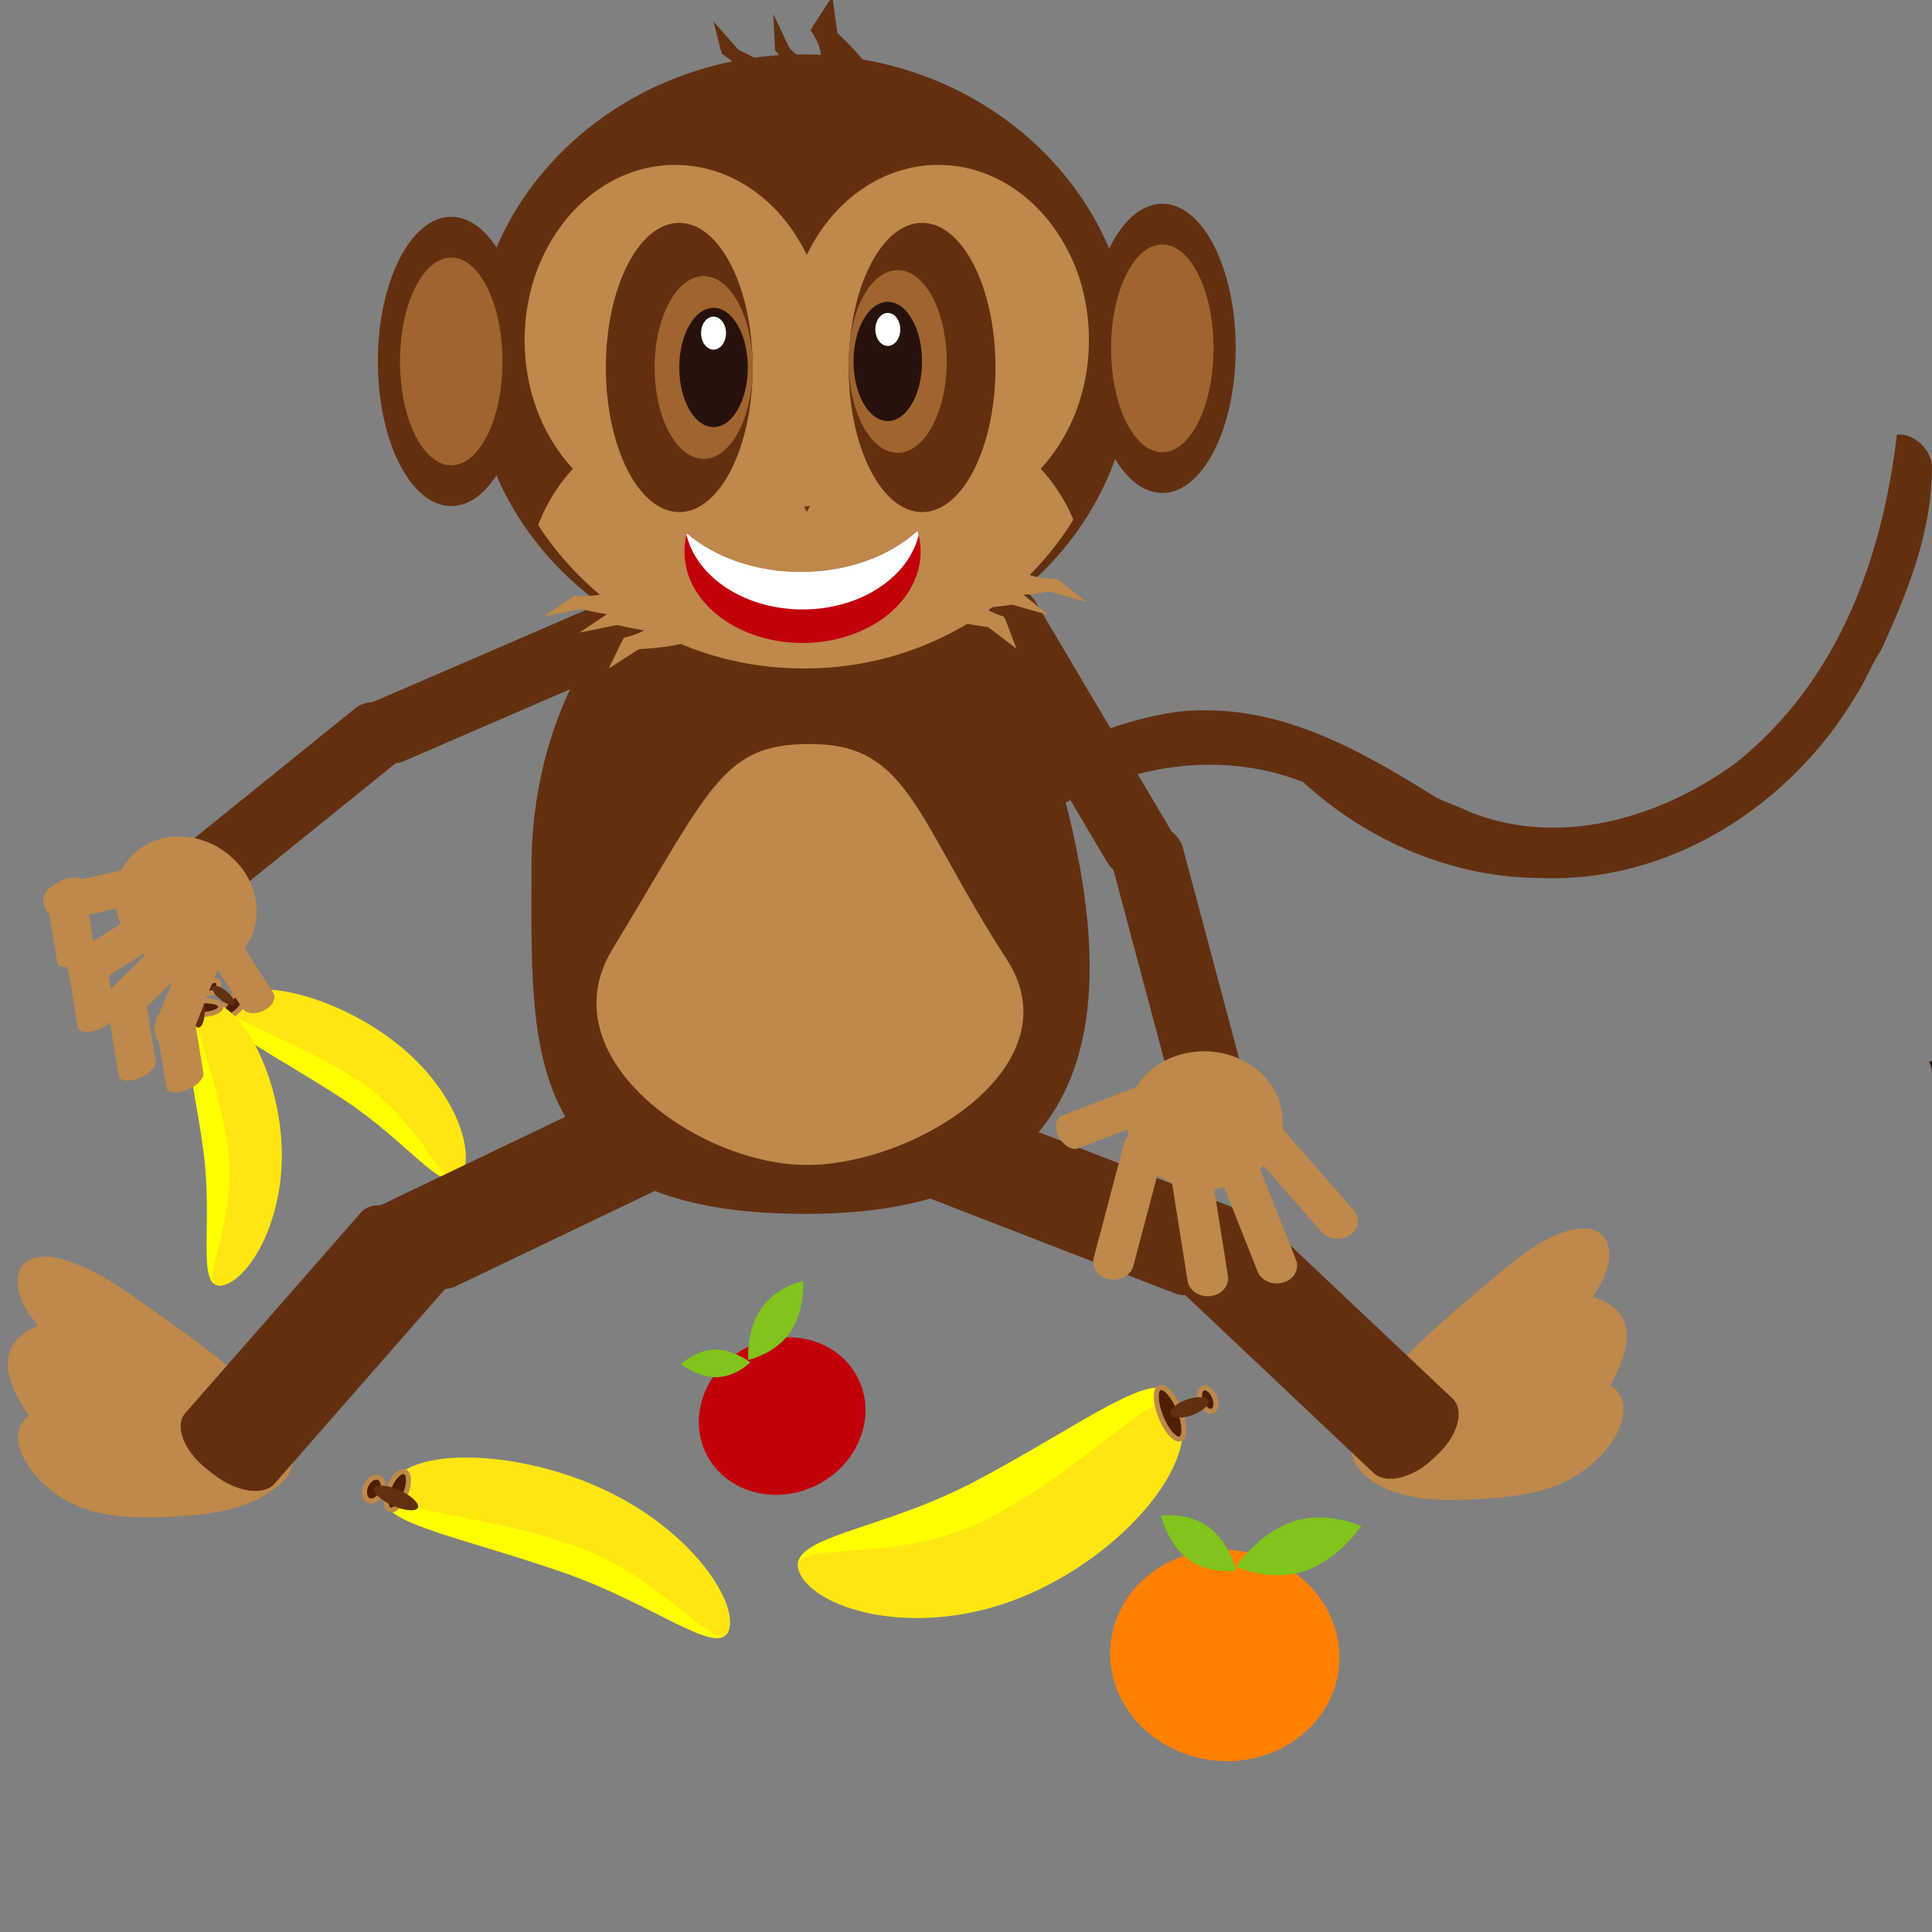 <svg id="Layer_1" data-name="Layer 1" xmlns="http://www.w3.org/2000/svg" viewBox="0 0 1000 1000"><rect x="0" y="0" width="1000" height="1000" fill="#808080" stroke="none"/><defs><style>.cls-1{fill:#ff0;}.cls-2{fill:#ffe610;}.cls-3{fill:#4d1f03;stroke:#be894a;}.cls-3,.cls-6{stroke-miterlimit:10;stroke-width:2.61px;}.cls-4{fill:#63300f;}.cls-5{fill:#be894a;}.cls-6,.cls-7{fill:none;}.cls-6{stroke:#63300f;}.cls-8{fill:#a0642f;}.cls-9{fill:#26120b;}.cls-10{fill:#fff;}.cls-11{fill:#c2000b;}.cls-12{fill:#80c41c;}.cls-13{fill:#ff8000;}</style></defs><title>monkey 14</title><path class="cls-1" d="M115.53,520.72c13.49-14.12,53.93,5.46,84.05,30.84s46.93,48.63,38.31,57.64S211,590.84,177.65,569C139.23,543.89,106.91,529.74,115.53,520.72Z"/><path class="cls-2" d="M118.27,517.85c13.49-14.12,59.9-.78,90,24.6s38.22,57.74,29.6,66.75-18.21-27.46-51.53-49.28C147.94,534.78,109.66,526.87,118.27,517.85Z"/><path class="cls-3" d="M118.27,517.85c3.38-3.54,7.36-5.37,8.87-4.09s0,5.19-3.37,8.73-7.35,5.37-8.87,4.09S114.89,521.39,118.27,517.85Z"/><path class="cls-3" d="M107.88,509.1c1.52-1.59,3.64-2.11,4.75-1.17s.79,3-.72,4.56-3.64,2.11-4.75,1.17S106.37,510.68,107.88,509.1Z"/><path class="cls-4" d="M110.12,510.56c1-1.06,4.33.18,7.4,2.77s4.74,5.54,3.73,6.6-4.32-.18-7.4-2.77S109.11,511.62,110.12,510.56Z"/><path class="cls-1" d="M101.35,518.3c19.76-1.11,31.41,40.48,31.78,79.3s-6.41,67.08-19,67.79-3.66-31.56-8.89-70C99.18,551.16,88.72,519,101.35,518.3Z"/><path class="cls-2" d="M105.36,518.07c19.76-1.11,40.16,40,40.52,78.82s-19.16,67.79-31.78,68.5,9.1-32.28,3.87-70.67C111.93,550.45,92.74,518.78,105.36,518.07Z"/><path class="cls-3" d="M105.36,518.07c5-.28,9,1.09,9,3s-4,3.78-8.93,4-9-1.08-9-3S100.41,518.35,105.36,518.07Z"/><path class="cls-3" d="M101.42,509.36c3-.09,5.55,1.38,5.63,3.28s-2.33,3.54-5.37,3.63-5.55-1.37-5.62-3.28S98.38,509.46,101.42,509.36Z"/><path class="cls-4" d="M102,512.8c2-.06,3.83,4.16,4,9.44s-1.28,9.61-3.31,9.67-3.84-4.16-4-9.44S100,512.87,102,512.8Z"/><path class="cls-5" d="M127.29,723.85c-21.05-19.55-48.2-37.9-71.05-53.52-34.38-22-57.21-18.25-25.51,19.26-27.56,6.78-23.93,18.24-6.48,45.64-21.46,5.59-.64,28,15.2,37.13,18.77,10,41.59,6.26,59.67,5.62,25.76-2.85,68.69-14,32.47-51.39"/><path class="cls-5" d="M131.9,719.23C116,704.68,98.63,691.84,81,679.45c-15.5-10.88-31.14-22.88-49.67-28-7.33-2-18.83-1.87-21.49,7.12-3.83,13,8.89,26.64,16.3,35.65L29,683.3c-10.32,2.75-22.23,7-24.6,18.73-2.55,12.64,8,26.61,14.21,36.49l3.9-9.58c-21.24,7.2-13.3,25.76-1,38,20.34,20.29,47.27,19.23,73.94,17.71,16.85-1,35.31-4.51,48.6-15.55,16.79-13.93,3.39-35-7.84-47.14-5.72-6.18-14.93,3.07-9.23,9.23,8,8.6,18.35,21.37,5.58,30.42-8.65,6.13-20.76,8.17-31,9.55-14.35,1.92-30.32,2.56-44.61.27-9-1.45-16.66-5.68-23.62-11.41C29.52,757,15.65,745,26,741.52c3.85-1.3,6.26-5.84,3.9-9.58-4.78-7.58-10-15.26-12.44-24-2.37-8.38,9.29-10.56,15-12.09,5.1-1.36,5.89-7.24,2.88-10.9a116.72,116.72,0,0,1-10.48-14.66c-1.71-2.88-4.38-6.84-1.59-7C33.39,662.86,44.82,670.93,53,676a480.53,480.53,0,0,1,69.72,52.49c6.21,5.65,15.46-3.55,9.23-9.24Z"/><path class="cls-4" d="M196.47,624.08c-8.5,4.07-7.23,16,2.85,26.76l2.79,3c10.08,10.71,25.14,16.09,33.64,12l134.19-64.25c8.5-4.07,7.23-16.06-2.84-26.77l-2.8-3c-10.07-10.71-25.13-16.09-33.64-12Z"/><path class="cls-4" d="M95.91,731.4c-5.77,6.58-.82,19.52,11,28.89l3.29,2.61c11.86,9.38,26.15,11.64,31.91,5.06L233.07,664.1c5.77-6.59.82-19.53-11-28.9l-3.29-2.61c-11.86-9.37-26.15-11.64-31.91-5.06Z"/><path class="cls-5" d="M80.59,549.28c.47,2.83-3.44,6.8-8.73,8.86h0c-5.29,2.06-10,1.43-10.42-1.4l-5.53-33.82c-.46-2.83,3.45-6.8,8.74-8.86h0c5.29-2.06,9.95-1.43,10.42,1.4Z"/><path class="cls-5" d="M105.29,555.38c.46,2.83-3.45,6.8-8.74,8.86h0c-5.29,2.06-10,1.44-10.41-1.39L80.61,529c-.46-2.84,3.45-6.81,8.74-8.87h0c5.29-2.06,10-1.43,10.41,1.4Z"/><path class="cls-5" d="M59.37,524.08c.46,2.84-3.45,6.8-8.74,8.86h0c-5.29,2.07-10,1.44-10.41-1.39l-5.53-33.82c-.46-2.83,3.45-6.8,8.74-8.86h0c5.29-2.06,10-1.44,10.41,1.39Z"/><path class="cls-5" d="M48.81,490.57c.46,2.83-3.45,6.8-8.74,8.86h0c-5.29,2.06-9.95,1.44-10.41-1.39l-5.53-33.82c-.46-2.84,3.45-6.8,8.74-8.87h0c5.29-2.06,10-1.43,10.42,1.4Z"/><path class="cls-5" d="M141.4,513.81c1.79,2.78-.32,6.88-4.71,9.15h0c-4.38,2.27-9.39,1.85-11.18-.93l-21.34-33.27c-1.78-2.79.32-6.89,4.71-9.16h0c4.39-2.27,9.39-1.85,11.18.94Z"/><path class="cls-4" d="M192.21,363.72c-7.65,3.32-10.33,12.29-6,20l1.21,2.16c4.35,7.76,14.07,11.36,21.72,8.05L329.8,341.73c7.65-3.31,10.33-12.28,6-20l-1.21-2.16c-4.35-7.76-14.07-11.36-21.72-8Z"/><path class="cls-4" d="M83.85,447.38c-6.34,5.12-6.55,14.7-.45,21.41l1.7,1.86c6.09,6.71,16.17,8,22.51,2.87l100.06-80.77c6.34-5.12,6.54-14.71.44-21.41l-1.69-1.87c-6.1-6.7-16.18-8-22.52-2.87Z"/><path class="cls-5" d="M35.18,476A10.74,10.74,0,0,1,23,469.2h0a8.07,8.07,0,0,1,5.77-10.94l59-13.59A10.74,10.74,0,0,1,100,451.49h0a8.07,8.07,0,0,1-5.77,10.94Z"/><path class="cls-5" d="M69.87,527.24c-3.44,3.41-9.44,3.16-13.41-.54h0c-4-3.71-4.4-9.48-1-12.89l41-40.67c3.43-3.41,9.44-3.17,13.4.54h0c4,3.71,4.4,9.47,1,12.88Z"/><path class="cls-5" d="M50.22,508.88c-4.15,2.62-10.12,1.26-13.34-3h0c-3.22-4.3-2.48-9.91,1.67-12.53L88,462c4.15-2.62,10.12-1.26,13.34,3h0c3.22,4.3,2.48,9.91-1.67,12.53Z"/><path class="cls-5" d="M98.33,538.05c-1.78,4.51-7.23,6.35-12.17,4.11h0c-4.93-2.24-7.48-7.71-5.7-12.22l21.34-53.83c1.79-4.51,7.24-6.35,12.18-4.11h0c4.93,2.24,7.48,7.72,5.69,12.22Z"/><path class="cls-5" d="M122.19,495.22c-14.28,12.28-37.48,10.07-51.8-4.93s-14.37-37.1-.08-49.38,37.47-10.07,51.8,4.93S136.47,483,122.19,495.22Z"/><path class="cls-4" d="M448.09,591.46l-5.22,5.22c-2.61,2.6-7.83,0-10.44-5.22-7.82-67.84,31.31-133.07,80.89-177.42,28.7-23.49,60-39.14,96.53-44.36,49.58-5.22,91.32,18.26,133.07,44.36,5.22,2.61,13.05,5.21,18.26,7.82,47,18.27,99.15,2.61,138.29-26.09C951.65,354,975.13,291.41,983,226.18c7.83,0,15.66,7.83,15.66,15.65,0,33.92-13,65.23-26.1,93.93-5.21,7.83-7.82,15.66-13,23.48-33.92,57.41-96.54,96.54-161.77,93.93-44.35,0-88.71-18.26-122.63-49.57-47-18.26-99.14-7.83-140.89,20.87-36.53,28.7-60,65.23-75.67,107-2.6,10.43-2.6,18.26-7.82,28.7-2.61,10.43-2.61,20.87-2.61,31.31Z"/><path class="cls-6" d="M448.09,591.46l-5.22,5.22c-2.61,2.6-7.83,0-10.44-5.22-7.82-67.84,31.31-133.07,80.89-177.42,28.7-23.49,60-39.14,96.53-44.36,49.58-5.22,91.32,18.26,133.07,44.36,5.22,2.61,13.05,5.21,18.26,7.82,47,18.27,99.15,2.61,138.29-26.09C951.65,354,975.13,291.41,983,226.18c7.83,0,15.66,7.83,15.66,15.65,0,33.92-13,65.23-26.1,93.93-5.21,7.83-7.82,15.66-13,23.48-33.92,57.41-96.54,96.54-161.77,93.93-44.35,0-88.71-18.26-122.63-49.57-47-18.26-99.14-7.83-140.89,20.87-36.53,28.7-60,65.23-75.67,107-2.6,10.43-2.6,18.26-7.82,28.7-2.61,10.43-2.61,20.87-2.61,31.31Z"/><path class="cls-5" d="M720.82,718.62c19.16-21.4,44.5-42.18,65.82-59.83,32.22-25,55.28-23.44,27.17,16.83,28.07,4.21,25.51,16,10.66,44.85,21.89,3.59,3.22,27.86-11.71,38.38-17.78,11.64-40.85,10-58.91,11.08-25.91-.46-69.68-7.64-37.06-48.18"/><path class="cls-5" d="M725.43,723.23c19.08-20.94,40.82-39.11,62.59-57.15,8.74-7.23,18.82-14.53,30-17.2,3.69-.88,1.69,1.86.54,5.39-2.13,6.47-6.63,12.49-10.41,18.06-2.21,3.27-.13,8.9,3.9,9.58,5.28.9,16.23,1.65,16.78,8.71.68,8.8-6.24,19.11-10,26.55-1.84,3.61-.4,8.57,3.9,9.58,16.79,4-17.39,29.12-22.94,31.33-15,6-34.52,5.81-50.55,5.17-10.08-.4-20.72-1.78-29.84-6.35-14.75-7.39-4-22.73,3-31.86,5.14-6.67-6.21-13.15-11.26-6.59-10.58,13.75-19.48,33.22-3.25,46.42,12.84,10.44,33.74,12.16,49.62,11.4,27.2-1.29,51.84-2.37,71.6-23.35,11.63-12.36,19-33.59-2.92-38.75q1.95,4.79,3.89,9.58c5.26-10.34,14.06-24.45,11.43-36.7s-15-15.88-26-17.72l3.9,9.58c6-8.93,17.2-23.81,12.51-35.56-3.61-9.05-13.93-8.3-21.66-5.87-15.88,5-29,17.24-41.46,27.64-18.42,15.34-36.47,31.15-52.63,48.89-5.65,6.2,3.54,15.46,9.22,9.22Z"/><path class="cls-4" d="M641.67,626.34c8.75,3.39,8.87,15.11.27,26.17l-2.39,3.07c-8.59,11.07-22.65,17.29-31.39,13.9L470.2,616c-8.74-3.39-8.86-15.11-.27-26.17l2.39-3.07c8.6-11.07,22.65-17.29,31.4-13.9Z"/><path class="cls-4" d="M751.78,723.84c6.36,6,3,18.89-7.46,28.78l-2.92,2.75c-10.48,9.89-24.13,13-30.49,7L610.58,667.61c-6.36-6-3-18.89,7.46-28.78l2.91-2.75c10.48-9.88,24.14-13,30.5-7Z"/><path class="cls-5" d="M549.67,577.45c-3.3,1.27-4.07,6.09-1.73,10.75h0c2.34,4.67,6.91,7.41,10.21,6.14l39.4-15.18c3.3-1.28,4.08-6.09,1.74-10.75h0c-2.34-4.67-6.92-7.42-10.22-6.15Z"/><path class="cls-4" d="M606.89,431.15c4.49,7.58,1.11,16.91-7.53,20.84l-2.4,1.1c-8.65,3.93-19.3,1-23.78-6.6L502.37,326.91c-4.49-7.58-1.12-16.91,7.53-20.84l2.4-1.1c8.65-3.93,19.3-1,23.78,6.6Z"/><path class="cls-4" d="M647.26,569.94c2.22,8.32-3.66,16.64-13.15,18.58l-2.64.54c-9.48,2-19-3.21-21.19-11.53l-35-131.17c-2.22-8.31,3.66-16.63,13.15-18.58l2.64-.54c9.48-1.95,19,3.22,21.19,11.53Z"/><path class="cls-5" d="M684,637.63a11.54,11.54,0,0,0,14.76,1.71h0c4.61-3.1,5.48-8.89,1.95-12.93l-42.23-48.28a11.54,11.54,0,0,0-14.76-1.71h0c-4.61,3.1-5.48,8.89-2,12.93Z"/><path class="cls-5" d="M614.7,663c.8,5,6.12,8.57,11.88,7.86h0c5.76-.7,9.78-5.37,9-10.41L626,600.19c-.81-5-6.13-8.56-11.88-7.86h0c-5.76.71-9.78,5.37-9,10.41Z"/><path class="cls-5" d="M650.93,658.11c1.91,4.81,7.91,7.36,13.4,5.68h0c5.49-1.67,8.39-6.93,6.48-11.74L648,594.6c-1.91-4.82-7.91-7.36-13.4-5.69h0c-5.5,1.68-8.4,6.94-6.49,11.75Z"/><path class="cls-5" d="M566.11,651.07c-1.31,5,2.21,9.92,7.88,11.07h0c5.66,1.15,11.32-1.94,12.63-6.9L602.28,596c1.32-5-2.21-9.92-7.88-11.07h0c-5.66-1.15-11.32,1.94-12.63,6.9Z"/><path class="cls-5" d="M584,587c4.54,19.36,25.89,31.88,47.71,28s35.82-22.79,31.29-42.15-25.89-31.88-47.7-28S579.48,567.67,584,587Z"/><path class="cls-4" d="M558.92,448.64C586.69,602,495.39,628.31,417,628.31c-148.64,0-141.89-85.31-141.89-179.67C275.14,349.42,338.67,269,417,269S541.14,350.47,558.92,448.64Z"/><path class="cls-4" d="M586,187.08a149.3,149.3,0,0,1-14.32,63.84A152.28,152.28,0,0,1,561.63,269c-28,43.33-77.65,73.17-135,76.64-3.71.22-7.45.34-11.22.34s-7.51-.12-11.22-.34c-56.1-3.4-104.8-32.05-133.13-73.88a154.22,154.22,0,0,1-11.91-20.86A149.42,149.42,0,0,1,254.8,133.5a154.9,154.9,0,0,1,21.94-38.94c31-40.2,81.55-66.39,138.7-66.39s107.74,26.19,138.7,66.39a154.9,154.9,0,0,1,21.94,38.94A149,149,0,0,1,586,187.08Z"/><path class="cls-7" d="M417.59,220.17a90.3,90.3,0,0,1-15.16,22.45,90.67,90.67,0,0,1,15.16,22.45,90.64,90.64,0,0,1,15.15-22.45A90.54,90.54,0,0,1,417.59,220.17Z"/><path class="cls-5" d="M563.62,176.08A104.88,104.88,0,0,0,561,152.47a95,95,0,0,0-19.58-39.86C527.23,95.8,507.51,85.36,485.7,85.36c-29.3,0-54.81,18.82-68.11,46.64-13.31-27.82-38.82-46.64-68.11-46.64-21.81,0-41.53,10.44-55.67,27.25a94.9,94.9,0,0,0-19.58,39.86,104.31,104.31,0,0,0-2.68,23.61c0,26.3,9.61,50,25,66.54a91.57,91.57,0,0,0-18,29.16,163.26,163.26,0,0,0,127,73.88c3.54.22,7.11.34,10.7.34s7.16-.12,10.7-.34A163.2,163.2,0,0,0,555.58,269a91.07,91.07,0,0,0-16.92-26.4C554,226.05,563.62,202.38,563.62,176.08Zm-146,89c-.46-.95-.93-1.9-1.42-2.83a90.76,90.76,0,0,0-5.42-9.11q-2.37-3.51-5-6.74l-1.08-1.29c-.72-.84-1.46-1.67-2.21-2.48.75-.81,1.49-1.64,2.21-2.48l1.08-1.28q2.65-3.24,5-6.75a93,93,0,0,0,6.84-11.93,90.67,90.67,0,0,0,15.15,22.44q-1.69,1.83-3.28,3.77c-1.07,1.29-2.1,2.61-3.09,4-.34.44-.66.91-1,1.36a92.64,92.64,0,0,0-5.42,8.7h0l-.79,1.46-.81,1.6C418.09,264,417.84,264.55,417.59,265.07Z"/><ellipse class="cls-5" cx="409.36" cy="217.49" rx="57.78" ry="45.06"/><ellipse class="cls-4" cx="233.57" cy="187.08" rx="37.99" ry="74.86"/><ellipse class="cls-4" cx="351.58" cy="190.21" rx="37.99" ry="74.86"/><ellipse class="cls-8" cx="364.21" cy="190.21" rx="25.36" ry="47.28"/><ellipse class="cls-9" cx="369.32" cy="190.21" rx="17.74" ry="30.86"/><ellipse class="cls-4" cx="477.27" cy="190.21" rx="37.99" ry="74.86"/><ellipse class="cls-8" cx="464.64" cy="187.08" rx="25.36" ry="47.28"/><ellipse class="cls-4" cx="601.61" cy="180.31" rx="37.99" ry="74.86"/><ellipse class="cls-8" cx="601.61" cy="180.31" rx="26.52" ry="53.76"/><ellipse class="cls-8" cx="233.57" cy="187.08" rx="26.52" ry="53.76"/><ellipse class="cls-9" cx="459.52" cy="187.08" rx="17.74" ry="30.86"/><ellipse class="cls-10" cx="369.32" cy="172.43" rx="6.45" ry="8.54"/><ellipse class="cls-10" cx="459.52" cy="170.51" rx="6.45" ry="8.54"/><path class="cls-4" d="M386,76c9.35-18.47,8.38-34.78-12.31-48.11-.41-1.18-.71-2.34-1-3.46l-3.41-13.35,10.35,11.81c.87,1,1.77,2,2.81,3,23.28,11.1,44,24.11,34.87,42.68-2,2.64-16.94,4.33-25.94,6.19Z"/><path class="cls-4" d="M403.67,79.8c10.94-18.52,12.81-36.24-2.44-53.68-.15-1.33-.21-2.63-.27-3.88-.39-8.73-.67-14.9-.67-14.9s2.81,5.9,6.78,14.26c.57,1.2,1.16,2.44,1.87,3.72,17.81,15.41,33.15,32.51,22.36,51.17-2.09,2.55-15,2.15-22.91,2.81Z"/><path class="cls-4" d="M386.88,66.33c31.74-14.2,47.19-30.18,32.7-50.62A38.38,38.38,0,0,1,421.77,12l9.08-14s.81,6.27,2,15.14a34.31,34.31,0,0,0,.69,4c20.32,19.27,35.22,39.43,3.65,53.8-5.39,1.8-27.54-2.16-41.73-3.72Z"/><path class="cls-5" d="M504,265.07c7.78,21.19,20.44,34.72,43.24,34.58,1.13.78,2.18,1.62,3.18,2.42l12,9.6-15.2-4.36c-1.27-.37-2.6-.75-4-1.06-22.77,3.53-45.37,4-53.36-17.2-.72-3.38,7.42-13.26,11.68-19.93Z"/><path class="cls-5" d="M484.47,271.81c7.79,21.19,20.45,34.72,43.25,34.58,1.13.78,2.18,1.62,3.18,2.42l12,9.6-15.2-4.36c-1.28-.37-2.6-.75-4-1.06-22.77,3.52-45.37,4-53.36-17.2-.72-3.38,7.41-13.26,11.68-19.93C483.49,273.43,484.47,271.81,484.47,271.81Z"/><path class="cls-5" d="M501.72,271.81c-7.06,23.42-4.14,40.69,18,47.41.55,1.12,1,2.27,1.4,3.37,2.93,7.71,5,13.16,5,13.16l-11.68-8.92c-1-.75-2-1.53-3.16-2.26-24.43-3.35-46.56-9.71-39.71-33.17,1.63-3.58,16.29-11,25-16.31Z"/><path class="cls-5" d="M343.7,277.34c-9.73,20.5-23.61,33-46.31,31.06-1.2.69-2.32,1.44-3.4,2.17l-12.85,8.62L296.7,316c1.3-.26,2.65-.54,4.1-.74,22.36,5.3,44.84,7.51,54.77-13,1-3.32-6.15-13.8-9.78-20.78C344.54,279,343.7,277.34,343.7,277.34Z"/><path class="cls-5" d="M362.51,285.58c-9.74,20.5-23.61,33-46.32,31.06-1.2.69-2.32,1.44-3.39,2.17l-12.86,8.62,15.56-3.16c1.3-.26,2.66-.54,4.1-.74,22.36,5.3,44.84,7.51,54.77-12.95,1-3.32-6.15-13.8-9.78-20.78Z"/><path class="cls-5" d="M345.33,284.22c4.85,23.9.33,40.87-22.34,45.83-.66,1.07-1.2,2.18-1.72,3.24L315.07,346l12.48-8c1-.67,2.13-1.36,3.35-2,24.65-1.42,47.31-6,42.67-29.93-1.29-3.7-15.21-12.19-23.39-18.21Z"/><path class="cls-11" d="M476.49,285.52c0,13.75-7.59,26.13-19.71,34.77-10.89,7.76-25.44,12.51-41.4,12.51s-30.52-4.75-41.41-12.51c-12.11-8.64-19.69-21-19.69-34.77a36.78,36.78,0,0,1,1.05-8.79l.18-.72c14.24,12.25,35.38,20,59,20,24.4,0,46.17-8.3,60.4-21.27.21.73.41,1.47.58,2.22A36.81,36.81,0,0,1,476.49,285.52Z"/><path class="cls-10" d="M475.48,277c-2.48,10.18-9.18,19.2-18.64,25.94-10.89,7.76-25.43,12.51-41.41,12.51s-30.51-4.75-41.4-12.51c-9.53-6.8-16.27-15.92-18.7-26.19l.18-.72c14.23,12.25,35.37,20,59,20,24.4,0,46.17-8.3,60.39-21.27C475.11,275.49,475.31,276.23,475.48,277Z"/><path class="cls-5" d="M521.09,496.56c36.06,55.56-49.2,107.76-105.59,106.38s-131.84-56.57-98.63-111.39C369.32,405,374.2,384,422.46,385.17S475,425.58,521.09,496.56Z"/><path class="cls-1" d="M608.07,723.82c11.68,29.25-39.12,66.79-92,86s-94.87,22.57-102.33,3.89S455,793,504.74,766.7C562.08,736.35,600.62,705.15,608.07,723.82Z"/><path class="cls-2" d="M610.44,729.77c11.68,29.25-34,79.72-86.79,98.93s-102.41,3.69-109.86-15,48.74-1.79,98.48-28.13C569.62,755.23,603,711.09,610.44,729.77Z"/><path class="cls-3" d="M610.44,729.77c2.93,7.33,3.14,14.06.48,15s-7.2-4.19-10.12-11.52-3.14-14.06-.48-15S607.52,722.44,610.44,729.77Z"/><path class="cls-3" d="M628.66,723.15c1.31,3.28.79,6.51-1.16,7.22s-4.58-1.38-5.89-4.66-.8-6.51,1.15-7.22S627.35,719.87,628.66,723.15Z"/><path class="cls-4" d="M625.33,724.92c.88,2.2-2.78,5.56-8.17,7.52s-10.47,1.77-11.34-.42,2.78-5.56,8.17-7.52S624.45,722.73,625.33,724.92Z"/><path class="cls-1" d="M199.65,774c8.95-21.53,63.28-10.18,108.54,11.53s74.55,44.94,68.84,58.69-38.53-14.09-85.82-30.41C236.69,795,193.94,787.76,199.65,774Z"/><path class="cls-2" d="M201.47,769.64c8.95-21.52,67.23-19.69,112.5,2s68.77,58.83,63.06,72.58-32.76-28-80-44.31C242.47,781.12,195.76,783.39,201.47,769.64Z"/><path class="cls-3" d="M201.47,769.64c2.25-5.39,5.92-8.88,8.2-7.79s2.32,6.36.07,11.76-5.91,8.88-8.19,7.78S199.23,775,201.47,769.64Z"/><ellipse class="cls-3" cx="193.51" cy="770.72" rx="6.47" ry="4.47" transform="translate(-589 632.41) rotate(-65.88)"/><ellipse class="cls-4" cx="205.01" cy="775.28" rx="4.33" ry="12.36" transform="translate(-586.37 645.61) rotate(-65.88)"/><ellipse class="cls-11" cx="404.84" cy="732.97" rx="43.89" ry="39.97" transform="translate(-283.35 255.96) rotate(-26.36)"/><path class="cls-12" d="M409,689.59c-7.84,11.31-21.7,14.31-21.7,14.31s-1.14-15.34,6.69-26.65,21.7-14.3,21.7-14.3S416.84,678.29,409,689.59Z"/><path class="cls-12" d="M371.14,712.82c-9.89.29-18.63-6.62-18.63-6.62s7.29-7.38,17.17-7.66,18.63,6.62,18.63,6.62S381,712.54,371.14,712.82Z"/><path class="cls-13" d="M692.19,868.33c-6.3,29.54-37.48,48.37-69.64,42s-53.13-35.4-46.83-65,37.48-48.37,69.64-42S698.48,838.78,692.19,868.33Z"/><path class="cls-12" d="M674.93,813.27c-17.88,5.76-35.13-2.47-35.13-2.47s11.74-17.57,29.62-23.33,35.12,2.47,35.12,2.47S692.81,807.51,674.93,813.27Z"/><path class="cls-12" d="M615.1,807.08c-10.74-7.87-14.19-22.6-14.19-22.6s14-2,24.71,5.92S639.81,813,639.81,813,625.85,815,615.1,807.08Z"/><path class="cls-9" d="M998.62,549.6l6.84-2.38c4.48-1.56,11-3.84,19.35-6.86,31.39-9.53,26.61-53.35,42.72-78.63,2.19-5.63,8.78-10.51,15-10.46,56.75,2.62,114.25,31.37,169.7,10,4.93-1.71,9.88-3.42,14.89-5.13l45.06-15.69c5.39-1.87,10.79-3.75,16.24-5.49,28.36-10.27,59.12,6.95,87.32,10.73,43.21,5.32,48.68-56.77,85.93-70.56,4.7-2.18,9.51-3.92,14.27-5.58l174.61-60.76L1519,378.54a126.79,126.79,0,0,0-14,6.45c-31.85,17.45-36.22,64.72-66.61,78.58-32.22,14.54-68.48-24.61-103.59-9.91-5.38,1.94-10.68,4.1-16,6.25l-29.61,12c-5,2-9.91,4-14.85,5.92-59.32,33.89-127.82-26.73-180.9,5.29-22.33,13.22-5.47,74.09-43.29,85.73-4.88,2.22-9.44,4.08-13.56,5.75l-25.82,10.49Z"/></svg>